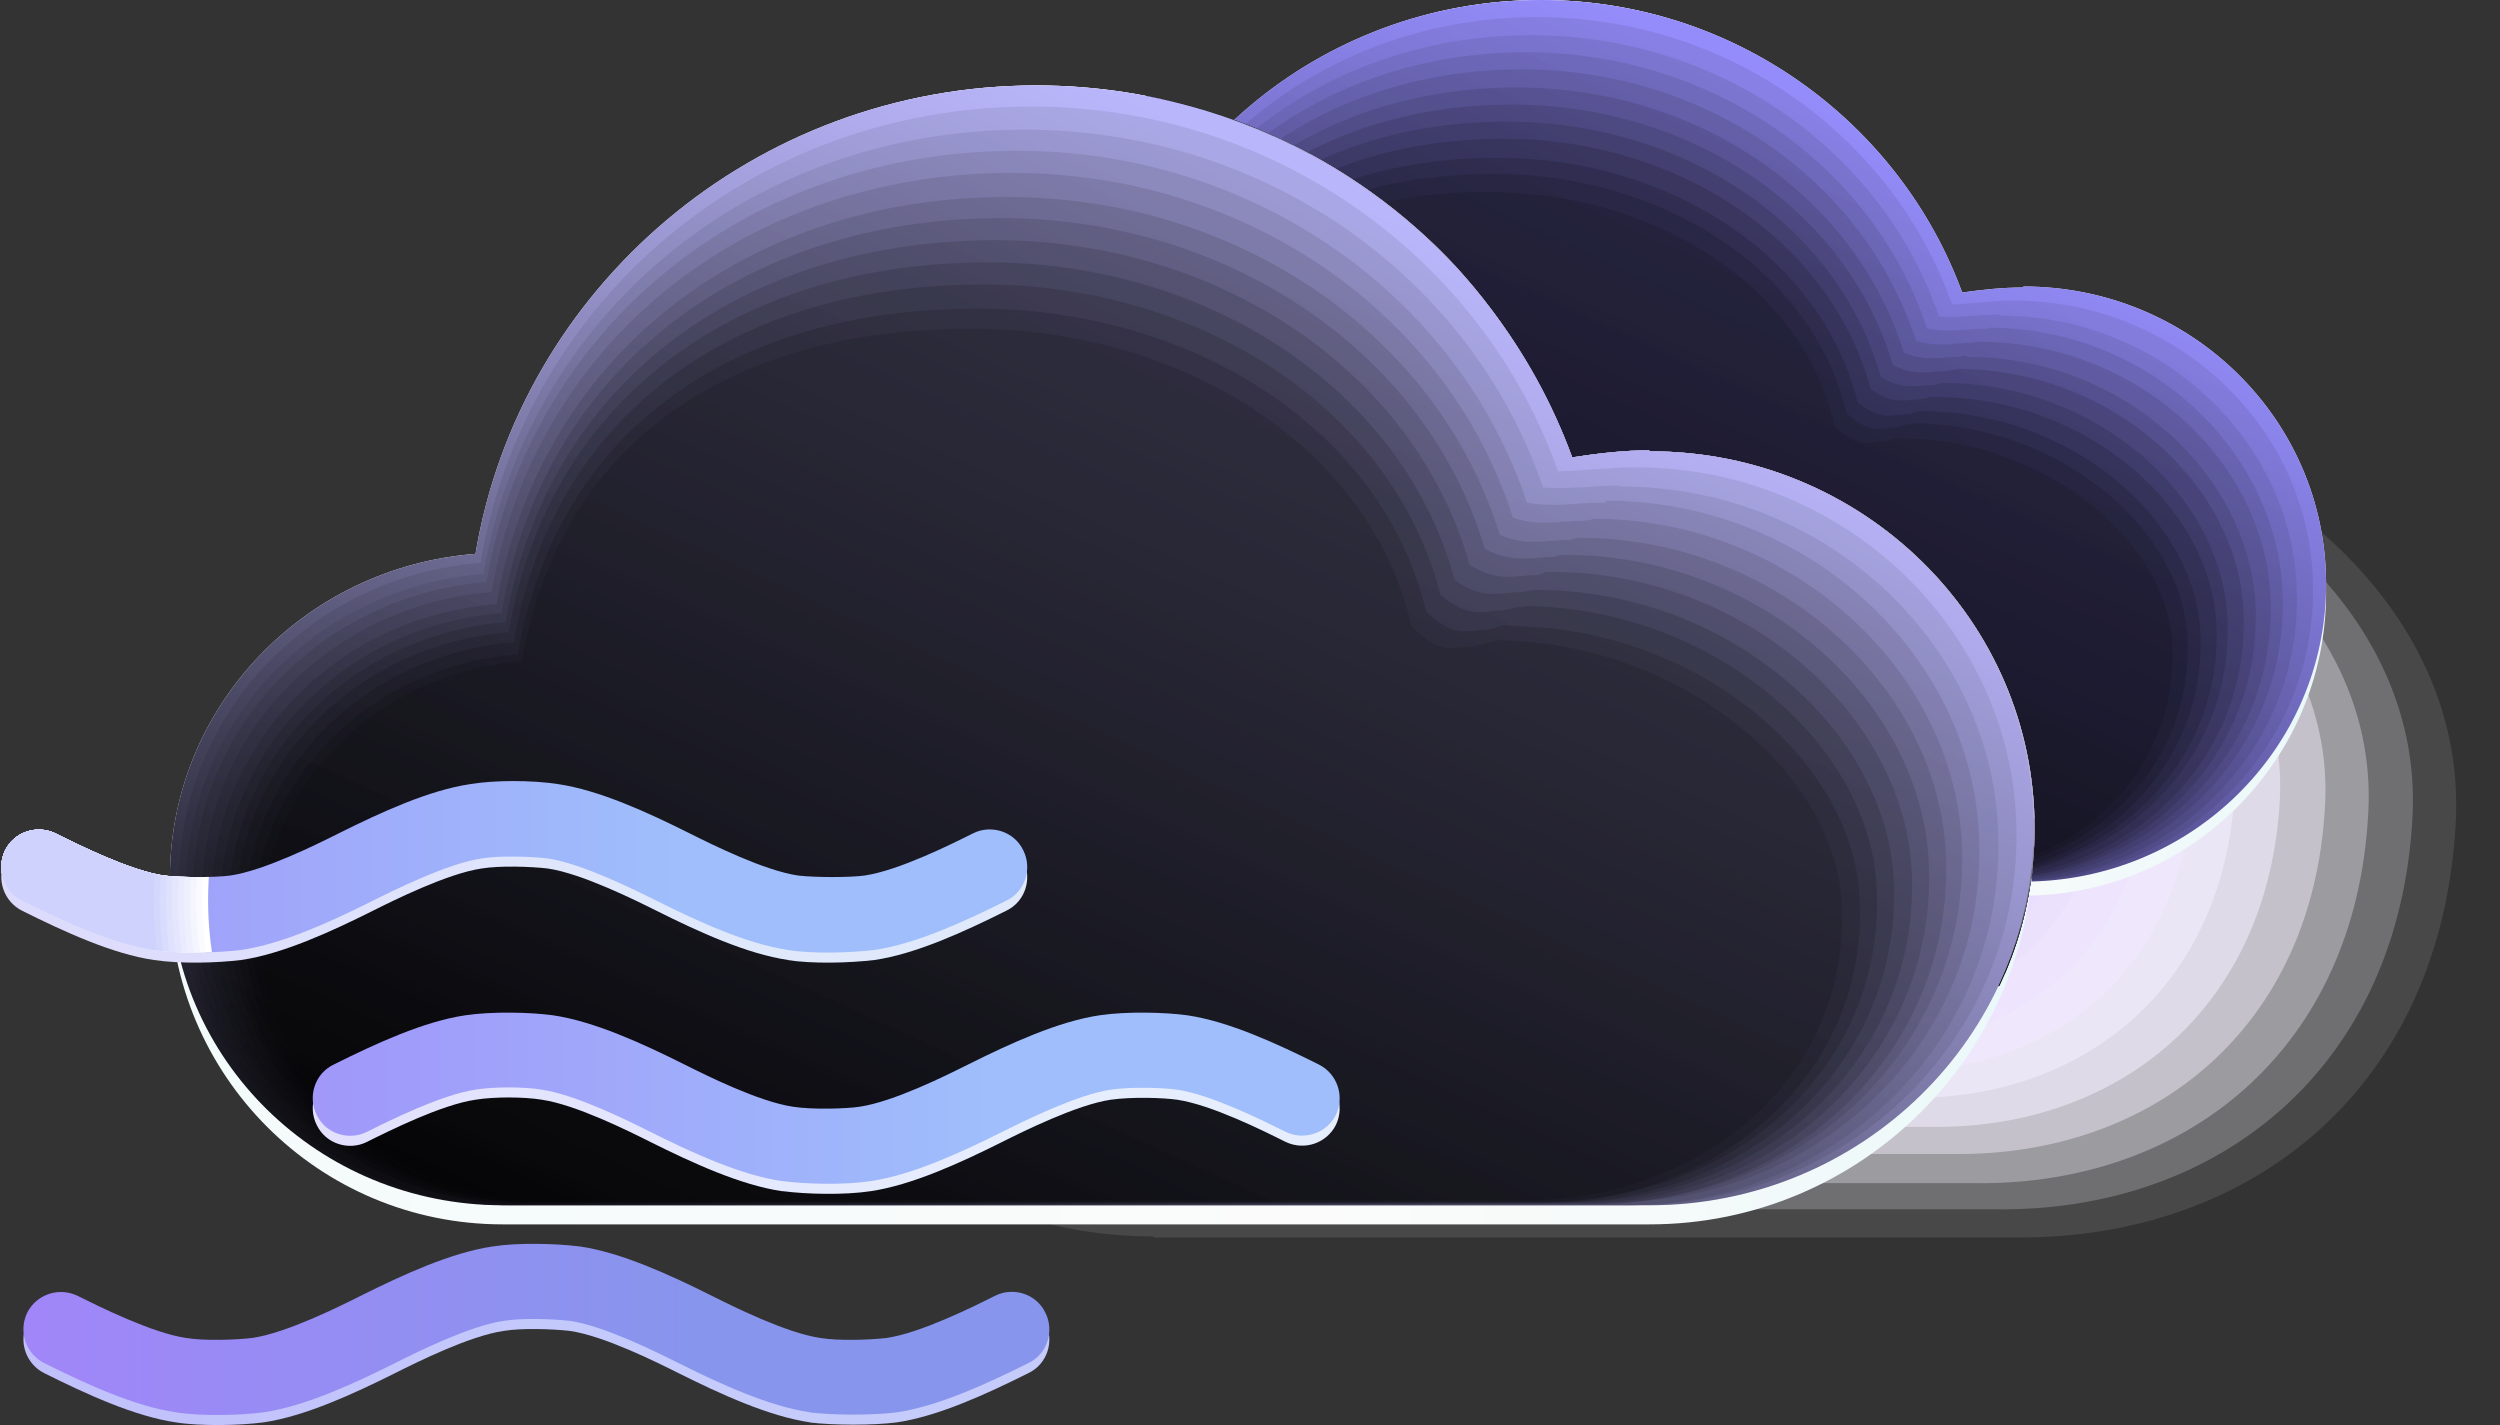 <?xml version="1.0" encoding="UTF-8"?><svg xmlns="http://www.w3.org/2000/svg" xmlns:xlink="http://www.w3.org/1999/xlink" viewBox="0 0 24.87 14.18"><rect x="0" y="0" width="24.87" height="14.18" fill="#333333" stroke="none"/><defs><style>.cls-1{fill:url(#_R_W_h_6);}.cls-1,.cls-2,.cls-3,.cls-4,.cls-5,.cls-6,.cls-7,.cls-8,.cls-9,.cls-10,.cls-11,.cls-12,.cls-13,.cls-14,.cls-15,.cls-16,.cls-17,.cls-18,.cls-19,.cls-20,.cls-21,.cls-22,.cls-23,.cls-24,.cls-25,.cls-26,.cls-27,.cls-28,.cls-29,.cls-30,.cls-31,.cls-32,.cls-33,.cls-34,.cls-35,.cls-36,.cls-37,.cls-38,.cls-39,.cls-40,.cls-41,.cls-42,.cls-43,.cls-44,.cls-45,.cls-46,.cls-47,.cls-48,.cls-49,.cls-50,.cls-51,.cls-52,.cls-53,.cls-54,.cls-55,.cls-56,.cls-57,.cls-58,.cls-59,.cls-60,.cls-61,.cls-62,.cls-63,.cls-64,.cls-65,.cls-66,.cls-67,.cls-68,.cls-69,.cls-70,.cls-71,.cls-72,.cls-73,.cls-74,.cls-75,.cls-76,.cls-77,.cls-78,.cls-79,.cls-80,.cls-81,.cls-82,.cls-83{stroke-width:0px;}.cls-1,.cls-3,.cls-4,.cls-6,.cls-8,.cls-13,.cls-21,.cls-26,.cls-32,.cls-33,.cls-37,.cls-38,.cls-41,.cls-84,.cls-57,.cls-59,.cls-63,.cls-66,.cls-67,.cls-73,.cls-79,.cls-80,.cls-81,.cls-83{mix-blend-mode:screen;}.cls-1,.cls-66{opacity:.28;}.cls-2{fill:#151519;}.cls-3{fill:url(#_R_W_h_53);}.cls-3,.cls-63{opacity:.6;}.cls-4{fill:url(#_R_W_h_3);}.cls-4,.cls-59{opacity:.2;}.cls-5{fill:#e0d5fd;}.cls-6{fill:url(#_R_W_h_44);}.cls-6,.cls-81{opacity:.68;}.cls-7{fill:url(#_R_W_h_1436-2);}.cls-8{fill:url(#_R_W_h_52);}.cls-8,.cls-32{opacity:.52;}.cls-9{fill:#f2ebfe;opacity:.67;}.cls-10{fill:#3e3c49;}.cls-11{fill:#f4eefe;opacity:.56;}.cls-12{fill:#e4e6fd;}.cls-12,.cls-14,.cls-15,.cls-16,.cls-24,.cls-29,.cls-35,.cls-39,.cls-61,.cls-62,.cls-85{mix-blend-mode:multiply;}.cls-13{fill:url(#_R_W_h_9);}.cls-13,.cls-79{opacity:.44;}.cls-14,.cls-46,.cls-82{fill:#fff;}.cls-15{fill:#dadcfd;}.cls-16{fill:#cfd2fc;}.cls-17{fill:#d1c6fc;}.cls-18{fill:url(#_R_W_h_1887);}.cls-19,.cls-33{fill:#010101;}.cls-20{fill:#fbf8ff;opacity:.22;}.cls-86{isolation:isolate;}.cls-21{fill:url(#_R_W_h_47);}.cls-21,.cls-80{opacity:.92;}.cls-22{fill:#fdfcff;opacity:.11;}.cls-23{fill:#d7ccfc;}.cls-24{fill:#eaebfe;}.cls-25{fill:#dacffc;}.cls-26{fill:url(#_R_W_h_50);}.cls-26,.cls-38{opacity:.36;}.cls-27{fill:#e6dbfd;}.cls-28{fill:#ece1fd;}.cls-29{fill:#dfe1fd;}.cls-30{fill:none;}.cls-31{fill:url(#_R_W_h_1849);}.cls-32{fill:url(#_R_W_h_12);}.cls-87{clip-path:url(#clippath-1);}.cls-33{opacity:.12;}.cls-34{fill:#e3d8fd;}.cls-35{fill:#d4d7fc;}.cls-36{fill:#ddd2fc;}.cls-37{fill:url(#_R_W_h_803);}.cls-38{fill:url(#_R_W_h_7);}.cls-39{fill:#f4f5fe;}.cls-40{fill:url(#_R_W_h_1857);}.cls-41{fill:url(#_R_W_h_55);}.cls-41,.cls-83{opacity:.76;}.cls-42{fill:url(#_R_W_h_1436);}.cls-43{fill:#a49dc2;}.cls-44{fill:#f9f9fe;}.cls-45{fill:#fcfcff;}.cls-47{fill:#f7f2fe;opacity:.44;}.cls-48{fill:#f3f3fd;}.cls-49{fill:#524f61;}.cls-50{fill:url(#_R_W_h_43-2);}.cls-51{fill:url(#_R_W_h_3425);}.cls-52{fill:#7b7692;}.cls-53{fill:#fafbfe;}.cls-88{clip-path:url(#clippath);}.cls-54{fill:#d4c9fc;}.cls-55{fill:#2a2831;}.cls-56{fill:#eee4fd;opacity:.89;}.cls-57{fill:url(#_R_W_h_771);}.cls-58{fill:#8f8aaa;}.cls-59{fill:url(#_R_W_h_48);}.cls-60{fill:url(#_R_W_h_1654);}.cls-61{fill:#eff0fe;}.cls-62{fill:#fafaff;}.cls-63{fill:url(#_R_W_h_37);}.cls-64{fill:#67637a;}.cls-65{fill:url(#_R_W_h_1785);}.cls-66{fill:url(#_R_W_h_49);}.cls-67{fill:url(#_R_W_h_56);}.cls-67,.cls-73{opacity:.84;}.cls-68{fill:#f4f5fd;}.cls-69{fill:#b8b1da;}.cls-70{fill:#f9f5fe;opacity:.33;}.cls-71{fill:#e9defd;}.cls-72{fill:#f0e8fd;opacity:.78;}.cls-73{fill:url(#_R_W_h_46);}.cls-74{fill:#f1f2fd;}.cls-75{fill:#f7f8fe;}.cls-76{fill:#f6f6fe;}.cls-77{fill:#fdfeff;}.cls-78{fill:url(#_R_W_h_43);}.cls-79{fill:url(#_R_W_h_51);}.cls-80{fill:url(#_R_W_h_57);}.cls-81{fill:url(#_R_W_h_54);}.cls-82{opacity:0;}.cls-83{fill:url(#_R_W_h_45);}</style><linearGradient id="_R_W_h_1436" x1="8.53" y1="4.46" x2="23.12" y2="4.46" gradientUnits="userSpaceOnUse"><stop offset="0" stop-color="#f4fbfb"/><stop offset=".61" stop-color="#fbfbfb"/><stop offset=".8" stop-color="#f6fafa"/><stop offset="1" stop-color="#eaf8f9"/></linearGradient><radialGradient id="_R_W_h_3425" cx="19.18" cy="-.4" fx="19.18" fy="-.4" r="17.46" gradientUnits="userSpaceOnUse"><stop offset="0" stop-color="#efecfd"/><stop offset=".04" stop-color="#edeafd"/><stop offset=".35" stop-color="#e8e4fd"/><stop offset=".74" stop-color="#e3d8fc"/><stop offset="1" stop-color="#e0cefc"/></radialGradient><linearGradient id="_R_W_h_803" x1="18.12" y1="1.03" x2="13.58" y2="10.97" gradientUnits="userSpaceOnUse"><stop offset="0" stop-color="#948cfa"/><stop offset=".09" stop-color="#8c85ed"/><stop offset=".26" stop-color="#7972cc"/><stop offset=".48" stop-color="#595496"/><stop offset=".74" stop-color="#2e2b4d"/><stop offset="1" stop-color="#010101"/></linearGradient><linearGradient id="_R_W_h_57" x1="18.04" y1="1.19" x2="13.58" y2="10.94" gradientUnits="userSpaceOnUse"><stop offset="0" stop-color="#877fe3"/><stop offset=".1" stop-color="#7f78d6"/><stop offset=".28" stop-color="#6b65b5"/><stop offset=".52" stop-color="#4c477f"/><stop offset=".8" stop-color="#201e36"/><stop offset="1" stop-color="#010101"/></linearGradient><linearGradient id="_R_W_h_56" x1="17.95" y1="1.34" x2="13.59" y2="10.91" gradientUnits="userSpaceOnUse"><stop offset="0" stop-color="#7973cd"/><stop offset=".11" stop-color="#716cc0"/><stop offset=".3" stop-color="#5e599f"/><stop offset=".56" stop-color="#3e3b69"/><stop offset=".87" stop-color="#131220"/><stop offset="1" stop-color="#010101"/></linearGradient><linearGradient id="_R_W_h_55" x1="17.87" y1="1.5" x2="13.59" y2="10.87" gradientUnits="userSpaceOnUse"><stop offset="0" stop-color="#6c66b6"/><stop offset=".12" stop-color="#645fa9"/><stop offset=".33" stop-color="#514c88"/><stop offset=".62" stop-color="#312e52"/><stop offset=".96" stop-color="#060509"/><stop offset="1" stop-color="#010101"/></linearGradient><linearGradient id="_R_W_h_54" x1="17.78" y1="1.65" x2="13.59" y2="10.84" gradientUnits="userSpaceOnUse"><stop offset="0" stop-color="#5f599f"/><stop offset=".13" stop-color="#575292"/><stop offset=".37" stop-color="#433f71"/><stop offset=".68" stop-color="#24223c"/><stop offset="1" stop-color="#010101"/></linearGradient><linearGradient id="_R_W_h_53" x1="17.7" y1="1.81" x2="13.59" y2="10.8" gradientUnits="userSpaceOnUse"><stop offset="0" stop-color="#514d89"/><stop offset=".15" stop-color="#49467c"/><stop offset=".41" stop-color="#36335b"/><stop offset=".77" stop-color="#171526"/><stop offset="1" stop-color="#010101"/></linearGradient><linearGradient id="_R_W_h_52" x1="17.62" y1="1.96" x2="13.59" y2="10.77" gradientUnits="userSpaceOnUse"><stop offset="0" stop-color="#444072"/><stop offset=".17" stop-color="#3c3965"/><stop offset=".48" stop-color="#292644"/><stop offset=".9" stop-color="#09090f"/><stop offset="1" stop-color="#010101"/></linearGradient><linearGradient id="_R_W_h_51" x1="17.53" y1="2.12" x2="13.6" y2="10.74" gradientUnits="userSpaceOnUse"><stop offset="0" stop-color="#36345c"/><stop offset=".2" stop-color="#2e2d4f"/><stop offset=".57" stop-color="#1b1a2e"/><stop offset="1" stop-color="#010101"/></linearGradient><linearGradient id="_R_W_h_50" x1="17.45" y1="2.27" x2="13.6" y2="10.7" gradientUnits="userSpaceOnUse"><stop offset="0" stop-color="#292745"/><stop offset=".26" stop-color="#212038"/><stop offset=".72" stop-color="#0e0d17"/><stop offset="1" stop-color="#010101"/></linearGradient><linearGradient id="_R_W_h_49" x1="17.36" y1="2.42" x2="13.6" y2="10.67" gradientUnits="userSpaceOnUse"><stop offset="0" stop-color="#1c1a2e"/><stop offset=".36" stop-color="#141321"/><stop offset="1" stop-color="#010101"/></linearGradient><linearGradient id="_R_W_h_48" x1="17.28" y1="2.58" x2="13.6" y2="10.63" gradientUnits="userSpaceOnUse"><stop offset="0" stop-color="#0e0e18"/><stop offset=".61" stop-color="#06060b"/><stop offset="1" stop-color="#010101"/></linearGradient><linearGradient id="_R_W_h_1436-2" x1="1.68" y1="6.51" x2="20.22" y2="6.51" xlink:href="#_R_W_h_1436"/><radialGradient id="_R_W_h_1654" cx="15.21" cy=".34" fx="15.21" fy=".34" r="22.18" gradientUnits="userSpaceOnUse"><stop offset="0" stop-color="#f7f6ff"/><stop offset="0" stop-color="#f6f5fe"/><stop offset=".35" stop-color="#f1effd"/><stop offset=".7" stop-color="#e5e3f1"/><stop offset="1" stop-color="#d8d7e4"/></radialGradient><clipPath id="clippath"><path class="cls-30" d="M16.4,4.48h0c-.24,0-.5.03-.76.07-.26-.7-.65-1.34-1.15-1.89-1.03-1.11-2.52-1.81-4.17-1.81-2.81,0-5.14,2.02-5.58,4.66-1.7.13-3.04,1.52-3.04,3.23,0,1.8,1.48,3.25,3.31,3.25h11.41c2.11,0,3.82-1.68,3.82-3.75s-1.71-3.75-3.82-3.75Z"/></clipPath><linearGradient id="_R_W_h_771" x1="13.87" y1="2.16" x2="8.1" y2="14.79" gradientUnits="userSpaceOnUse"><stop offset="0" stop-color="#bab6fb"/><stop offset=".09" stop-color="#b0acee"/><stop offset=".26" stop-color="#9894cd"/><stop offset=".48" stop-color="#706e97"/><stop offset=".74" stop-color="#3a394e"/><stop offset="1" stop-color="#010101"/></linearGradient><linearGradient id="_R_W_h_47" x1="13.76" y1="2.35" x2="8.1" y2="14.75" gradientUnits="userSpaceOnUse"><stop offset="0" stop-color="#a9a6e4"/><stop offset=".1" stop-color="#9f9cd7"/><stop offset=".28" stop-color="#8784b6"/><stop offset=".51" stop-color="#5f5d80"/><stop offset=".8" stop-color="#292837"/><stop offset="1" stop-color="#010101"/></linearGradient><linearGradient id="_R_W_h_46" x1="13.65" y1="2.55" x2="8.1" y2="14.7" gradientUnits="userSpaceOnUse"><stop offset="0" stop-color="#9895ce"/><stop offset=".11" stop-color="#8e8cc1"/><stop offset=".3" stop-color="#7674a0"/><stop offset=".56" stop-color="#4e4d6a"/><stop offset=".87" stop-color="#191821"/><stop offset="1" stop-color="#010101"/></linearGradient><linearGradient id="_R_W_h_45" x1="13.55" y1="2.75" x2="8.11" y2="14.66" gradientUnits="userSpaceOnUse"><stop offset="0" stop-color="#8885b7"/><stop offset=".12" stop-color="#7e7baa"/><stop offset=".33" stop-color="#666389"/><stop offset=".61" stop-color="#3e3d53"/><stop offset=".96" stop-color="#08080a"/><stop offset="1" stop-color="#010101"/></linearGradient><linearGradient id="_R_W_h_44" x1="13.44" y1="2.95" x2="8.11" y2="14.62" gradientUnits="userSpaceOnUse"><stop offset="0" stop-color="#7774a0"/><stop offset=".13" stop-color="#6d6a93"/><stop offset=".37" stop-color="#555372"/><stop offset=".68" stop-color="#2d2c3d"/><stop offset="1" stop-color="#010101"/></linearGradient><linearGradient id="_R_W_h_37" x1="13.33" y1="3.14" x2="8.11" y2="14.57" gradientUnits="userSpaceOnUse"><stop offset="0" stop-color="#666489"/><stop offset=".15" stop-color="#5c5a7c"/><stop offset=".41" stop-color="#44425b"/><stop offset=".77" stop-color="#1c1c26"/><stop offset="1" stop-color="#010101"/></linearGradient><linearGradient id="_R_W_h_12" x1="13.23" y1="3.34" x2="8.12" y2="14.53" gradientUnits="userSpaceOnUse"><stop offset="0" stop-color="#555373"/><stop offset=".17" stop-color="#4b4a66"/><stop offset=".48" stop-color="#333245"/><stop offset=".89" stop-color="#0c0c10"/><stop offset="1" stop-color="#010101"/></linearGradient><linearGradient id="_R_W_h_9" x1="13.12" y1="3.54" x2="8.12" y2="14.49" gradientUnits="userSpaceOnUse"><stop offset="0" stop-color="#44435c"/><stop offset=".2" stop-color="#3a394f"/><stop offset=".57" stop-color="#22222e"/><stop offset="1" stop-color="#010101"/></linearGradient><linearGradient id="_R_W_h_7" x1="13.01" y1="3.73" x2="8.12" y2="14.45" gradientUnits="userSpaceOnUse"><stop offset="0" stop-color="#333245"/><stop offset=".26" stop-color="#292938"/><stop offset=".72" stop-color="#111117"/><stop offset="1" stop-color="#010101"/></linearGradient><linearGradient id="_R_W_h_6" x1="12.91" y1="3.93" x2="8.12" y2="14.4" gradientUnits="userSpaceOnUse"><stop offset="0" stop-color="#23222e"/><stop offset=".36" stop-color="#191821"/><stop offset="1" stop-color="#010101"/></linearGradient><linearGradient id="_R_W_h_3" x1="12.8" y1="4.13" x2="8.13" y2="14.36" gradientUnits="userSpaceOnUse"><stop offset="0" stop-color="#121118"/><stop offset=".61" stop-color="#08080b"/><stop offset="1" stop-color="#010101"/></linearGradient><linearGradient id="_R_W_h_1785" x1="0" y1="8.73" x2="10.23" y2="8.73" gradientUnits="userSpaceOnUse"><stop offset="0" stop-color="#dddafc"/><stop offset=".66" stop-color="#e0e9fc"/></linearGradient><linearGradient id="_R_W_h_1849" x1=".22" y1="13.34" x2="10.45" y2="13.34" gradientUnits="userSpaceOnUse"><stop offset="0" stop-color="#c0bffb"/><stop offset=".66" stop-color="#c5ccfc"/></linearGradient><linearGradient id="_R_W_h_1857" x1="3.11" y1="11.03" x2="13.33" y2="11.03" gradientUnits="userSpaceOnUse"><stop offset="0" stop-color="#e2e0fd"/><stop offset=".66" stop-color="#e6edfd"/></linearGradient><linearGradient id="_R_W_h_43" x1="0" y1="8.63" x2="10.23" y2="8.63" gradientUnits="userSpaceOnUse"><stop offset="0" stop-color="#a198fa"/><stop offset=".03" stop-color="#a099fa"/><stop offset=".66" stop-color="#9fbefb"/></linearGradient><linearGradient id="_R_W_h_1887" x1=".22" y1="13.23" x2="10.45" y2="13.23" gradientUnits="userSpaceOnUse"><stop offset="0" stop-color="#a186f9"/><stop offset=".66" stop-color="#8795ec"/></linearGradient><linearGradient id="_R_W_h_43-2" x1="3.11" y1="10.93" x2="13.33" y2="10.93" xlink:href="#_R_W_h_43"/><clipPath id="clippath-1"><path class="cls-30" d="M7.84,9.45c-.41-.06-.89-.28-1.31-.49-.2-.1-.74-.37-1.08-.42-.17-.02-.48-.03-.66,0-.34.05-.88.32-1.08.42-.42.21-.9.43-1.31.49-.25.03-.6.04-.87,0-.41-.06-.89-.28-1.31-.49-.18-.09-.26-.31-.17-.5.09-.18.31-.26.5-.17.22.11.74.37,1.08.42.17.02.51.02.66,0,.21-.03.48-.14.72-.24.15-.07.28-.13.37-.17.42-.21.9-.43,1.31-.49.24-.04.61-.04.87,0,.41.06.89.28,1.31.49.22.11.74.37,1.08.42.18.02.51.02.66,0,.34-.05.86-.31,1.08-.42.18-.09.41-.02.5.17.09.18.02.41-.17.5-.42.21-.9.43-1.31.49-.25.03-.62.04-.87,0Z"/></clipPath></defs><g class="cls-86"><g id="Layer_2"><g id="Main_1"><g class="cls-85"><path class="cls-82" d="M11.24,12.58c-2.37,0-4.12-1.7-4.12-3.93,0-1.64,1.04-3.14,2.73-3.72.71-2.16,2.81-4,5.35-4,2.07,0,4.04,1.19,5.06,2.89,2.32.25,4.73,2.01,4.61,4.42-.14,2.79-2.15,4.37-4.61,4.34h-9.02Z"/><path class="cls-22" d="M11.48,12.3c-2.25,0-3.91-1.62-3.91-3.73,0-1.56.99-2.98,2.59-3.53.68-2.06,2.67-3.8,5.08-3.8,1.97,0,3.84,1.13,4.81,2.74,2.21.24,4.5,1.91,4.38,4.2-.14,2.65-2.04,4.15-4.38,4.13h-8.57Z"/><path class="cls-20" d="M11.72,12.03c-2.13,0-3.71-1.53-3.71-3.54,0-1.48.94-2.83,2.46-3.35.64-1.95,2.53-3.6,4.82-3.6,1.87,0,3.64,1.07,4.56,2.6,2.09.23,4.26,1.81,4.15,3.98-.13,2.51-1.94,3.94-4.15,3.91h-8.12Z"/><path class="cls-70" d="M11.96,11.76c-2.01,0-3.5-1.45-3.5-3.34,0-1.4.89-2.67,2.32-3.16.61-1.84,2.39-3.4,4.55-3.4,1.76,0,3.44,1.01,4.31,2.46,1.98.22,4.03,1.71,3.92,3.76-.12,2.37-1.83,3.72-3.92,3.69h-7.68Z"/><path class="cls-47" d="M12.2,11.48c-1.9,0-3.3-1.36-3.3-3.15,0-1.32.83-2.51,2.19-2.98.57-1.73,2.25-3.2,4.29-3.2,1.66,0,3.24.95,4.06,2.31,1.86.2,3.79,1.61,3.69,3.54-.11,2.23-1.72,3.5-3.69,3.48h-7.23Z"/><path class="cls-11" d="M12.44,11.21c-1.78,0-3.09-1.28-3.09-2.95,0-1.23.78-2.36,2.05-2.79.54-1.63,2.11-3.01,4.02-3.01,1.56,0,3.04.89,3.8,2.17,1.74.19,3.55,1.51,3.46,3.32-.11,2.09-1.62,3.28-3.46,3.26h-6.78Z"/><path class="cls-9" d="M12.68,10.93c-1.66,0-2.89-1.19-2.89-2.76,0-1.15.73-2.2,1.91-2.61.5-1.52,1.97-2.81,3.75-2.81,1.45,0,2.84.83,3.55,2.02,1.63.18,3.32,1.41,3.23,3.1-.1,1.95-1.51,3.07-3.23,3.05h-6.33Z"/><path class="cls-72" d="M12.92,10.66c-1.54,0-2.68-1.11-2.68-2.56,0-1.07.68-2.05,1.78-2.42.47-1.41,1.83-2.61,3.49-2.61,1.35,0,2.63.77,3.3,1.88,1.51.17,3.08,1.31,3,2.88-.09,1.82-1.4,2.85-3,2.83h-5.88Z"/><path class="cls-56" d="M13.17,10.39c-1.42,0-2.48-1.02-2.48-2.36,0-.99.63-1.89,1.64-2.24.43-1.3,1.69-2.41,3.22-2.41,1.25,0,2.43.71,3.05,1.74,1.4.15,2.85,1.21,2.77,2.66-.09,1.68-1.29,2.63-2.77,2.61h-5.43Z"/><path class="cls-28" d="M13.41,10.11c-1.31,0-2.27-.94-2.27-2.17,0-.91.57-1.73,1.51-2.05.39-1.19,1.55-2.21,2.95-2.21,1.14,0,2.23.66,2.8,1.59,1.28.14,2.61,1.11,2.54,2.44-.08,1.54-1.19,2.41-2.55,2.4h-4.98Z"/><path class="cls-71" d="M13.56,9.95c-1.23,0-2.14-.89-2.14-2.04,0-.86.54-1.63,1.42-1.93.37-1.13,1.46-2.08,2.78-2.08,1.08,0,2.1.62,2.63,1.5,1.21.13,2.46,1.04,2.4,2.3-.07,1.45-1.12,2.27-2.4,2.26h-4.7Z"/><path class="cls-27" d="M13.71,9.79c-1.16,0-2.01-.83-2.01-1.92,0-.8.51-1.53,1.33-1.82.35-1.06,1.37-1.96,2.62-1.96,1.01,0,1.98.58,2.47,1.41,1.14.12,2.31.98,2.25,2.16-.07,1.36-1.05,2.14-2.25,2.12h-4.41Z"/><path class="cls-34" d="M13.87,9.63c-1.08,0-1.88-.78-1.88-1.8,0-.75.48-1.43,1.25-1.7.33-.99,1.28-1.83,2.45-1.83.95,0,1.85.54,2.31,1.32,1.06.12,2.16.92,2.11,2.02-.07,1.27-.98,2-2.11,1.98h-4.12Z"/><path class="cls-5" d="M14.02,9.47c-1.01,0-1.75-.72-1.75-1.67,0-.7.44-1.34,1.16-1.58.3-.92,1.2-1.7,2.28-1.7.88,0,1.72.51,2.15,1.23.99.11,2.01.85,1.96,1.88-.06,1.19-.91,1.86-1.96,1.85h-3.84Z"/><path class="cls-36" d="M14.17,9.31c-.93,0-1.62-.67-1.62-1.55,0-.65.41-1.24,1.07-1.46.28-.85,1.11-1.58,2.11-1.58.82,0,1.59.47,1.99,1.14.91.1,1.86.79,1.81,1.74-.06,1.1-.85,1.72-1.82,1.71h-3.55Z"/><path class="cls-25" d="M14.32,9.15c-.86,0-1.49-.62-1.49-1.42,0-.59.38-1.14.99-1.35.26-.78,1.02-1.45,1.94-1.45.75,0,1.46.43,1.83,1.05.84.09,1.71.73,1.67,1.6-.05,1.01-.78,1.58-1.67,1.57h-3.27Z"/><path class="cls-23" d="M14.48,8.99c-.78,0-1.36-.56-1.36-1.3,0-.54.34-1.04.9-1.23.24-.71.93-1.32,1.77-1.32.68,0,1.34.39,1.67.95.77.08,1.56.66,1.52,1.46-.05.92-.71,1.44-1.52,1.43h-2.98Z"/><path class="cls-54" d="M14.63,8.83c-.71,0-1.23-.51-1.23-1.17,0-.49.31-.94.82-1.11.21-.65.84-1.2,1.6-1.2.62,0,1.21.35,1.51.86.69.08,1.41.6,1.38,1.32-.04.83-.64,1.31-1.38,1.3h-2.69Z"/><path class="cls-17" d="M14.78,8.67c-.63,0-1.1-.45-1.1-1.05,0-.44.28-.84.73-.99.19-.58.75-1.07,1.43-1.07.55,0,1.08.32,1.35.77.62.07,1.26.54,1.23,1.18-.04.74-.57,1.17-1.23,1.16h-2.41Z"/></g><path class="cls-42" d="M20.12,2.91h0c-.19,0-.39.02-.6.05-.62-1.72-2.26-2.96-4.19-2.96-2.21,0-4.05,1.62-4.39,3.73-1.34.11-2.39,1.22-2.39,2.58,0,1.44,1.17,2.6,2.6,2.6h8.98c1.66,0,3.01-1.35,3.01-3.01s-1.35-3.01-3.01-3.01Z"/><path class="cls-51" d="M20.12,2.86h0c-.19,0-.39.02-.6.05-.62-1.69-2.26-2.91-4.19-2.91-2.21,0-4.05,1.59-4.39,3.67-1.34.11-2.39,1.2-2.39,2.54,0,1.41,1.17,2.56,2.6,2.56h8.98c1.66,0,3.01-1.32,3.01-2.96s-1.35-2.96-3.01-2.96Z"/><path class="cls-37" d="M20.12,2.86h0c-.19,0-.39.02-.6.05-.62-1.69-2.26-2.91-4.19-2.91-2.21,0-4.05,1.59-4.39,3.67-1.34.11-2.39,1.2-2.39,2.54,0,1.41,1.17,2.56,2.6,2.56h8.98c1.66,0,3.01-1.32,3.01-2.96s-1.35-2.96-3.01-2.96Z"/><path class="cls-80" d="M20.01,2.99h0s0,0,0,0h0c-.19,0-.38.03-.59.04-.59-1.67-2.22-2.86-4.13-2.86-2.18,0-3.97,1.52-4.31,3.57-1.32.1-2.36,1.18-2.36,2.5,0,1.39,1.15,2.52,2.57,2.52h8.86c1.64,0,2.97-1.29,2.96-2.9,0-1.58-1.34-2.87-2.98-2.87Z"/><path class="cls-67" d="M19.9,3.13h-.01s-.02,0-.02,0c-.19,0-.37.03-.58.02-.56-1.64-2.17-2.8-4.06-2.8-2.15,0-3.9,1.46-4.23,3.48-1.3.1-2.33,1.16-2.33,2.46,0,1.37,1.13,2.48,2.53,2.48h8.74c1.62,0,2.93-1.26,2.91-2.84-.01-1.52-1.34-2.79-2.95-2.79Z"/><path class="cls-41" d="M19.79,3.27h-.02s-.03,0-.03,0c-.18,0-.35.04-.57,0-.53-1.62-2.13-2.75-3.99-2.75-2.13,0-3.82,1.4-4.15,3.38-1.29.1-2.3,1.14-2.3,2.42,0,1.35,1.12,2.44,2.5,2.44h8.62c1.59,0,2.88-1.23,2.86-2.79-.02-1.47-1.33-2.71-2.93-2.71Z"/><path class="cls-81" d="M19.68,3.4h-.02s-.04.01-.04.01c-.18,0-.34.05-.56-.02-.51-1.59-2.09-2.7-3.92-2.7-2.1,0-3.74,1.33-4.07,3.28-1.27.1-2.27,1.12-2.27,2.38,0,1.33,1.1,2.4,2.47,2.4h8.5c1.57,0,2.84-1.2,2.82-2.73-.02-1.42-1.33-2.62-2.9-2.62Z"/><path class="cls-3" d="M19.57,3.54h-.03s-.05.01-.05.01c-.18,0-.33.05-.55-.04-.48-1.56-2.05-2.64-3.85-2.64-2.07,0-3.67,1.27-3.99,3.19-1.25.1-2.24,1.1-2.24,2.34,0,1.3,1.09,2.36,2.43,2.36h8.38c1.55,0,2.8-1.17,2.77-2.67-.03-1.36-1.32-2.54-2.87-2.54Z"/><path class="cls-8" d="M19.46,3.68h-.03s0,0,0,0c0,0-.06.01-.06.01-.18,0-.32.06-.54-.06-.45-1.54-2.01-2.59-3.79-2.59-2.04,0-3.59,1.21-3.91,3.09-1.23.1-2.2,1.08-2.2,2.3,0,1.28,1.07,2.32,2.4,2.32h8.27c1.53,0,2.76-1.14,2.72-2.62-.03-1.31-1.32-2.46-2.85-2.46Z"/><path class="cls-79" d="M19.35,3.81h-.04s0,0,0,0l-.07.02c-.17,0-.3.06-.53-.08-.42-1.51-1.96-2.54-3.72-2.54-2.01,0-3.52,1.14-3.84,2.99-1.21.09-2.17,1.06-2.17,2.26,0,1.26,1.06,2.28,2.36,2.28h8.15c1.51,0,2.72-1.11,2.67-2.56-.04-1.25-1.31-2.37-2.82-2.37Z"/><path class="cls-26" d="M19.24,3.95h-.04s-.07.02-.07.02c-.17,0-.29.07-.52-.1-.4-1.48-1.92-2.49-3.65-2.49-1.98,0-3.44,1.08-3.76,2.9-1.2.09-2.14,1.05-2.14,2.22,0,1.24,1.04,2.24,2.33,2.24h8.03c1.48,0,2.68-1.08,2.63-2.5-.04-1.2-1.31-2.29-2.79-2.29Z"/><path class="cls-66" d="M19.13,4.09h-.05s-.08.03-.08.03c-.17,0-.28.08-.52-.12-.37-1.46-1.88-2.43-3.58-2.43-1.95,0-3.37,1.01-3.68,2.8-1.18.09-2.11,1.03-2.11,2.18,0,1.21,1.03,2.2,2.29,2.2h7.91c1.46,0,2.64-1.05,2.58-2.45-.05-1.15-1.31-2.21-2.77-2.21Z"/><path class="cls-59" d="M19.02,4.22h-.05s-.09.03-.09.03c-.17,0-.27.08-.51-.14-.34-1.43-1.84-2.38-3.51-2.38-1.92,0-3.29.95-3.6,2.7-1.16.09-2.08,1.01-2.08,2.14,0,1.19,1.01,2.16,2.26,2.16h7.79c1.44,0,2.6-1.02,2.53-2.39-.05-1.09-1.3-2.13-2.74-2.13Z"/><path class="cls-33" d="M18.91,4.36h-.06s-.1.03-.1.03c-.16,0-.25.09-.5-.15-.31-1.4-1.79-2.33-3.45-2.33-1.89,0-3.22.89-3.52,2.61-1.14.09-2.05.99-2.05,2.1,0,1.17,1,2.12,2.22,2.12h7.67c1.42,0,2.56-.99,2.49-2.34-.06-1.04-1.3-2.04-2.71-2.04Z"/><path class="cls-7" d="M16.4,4.54h0c-.24,0-.5.03-.76.07-.78-2.19-2.87-3.76-5.33-3.76-2.81,0-5.14,2.05-5.58,4.74-1.7.14-3.04,1.55-3.04,3.28,0,1.83,1.48,3.31,3.31,3.31h11.41c2.11,0,3.82-1.71,3.82-3.82s-1.71-3.82-3.82-3.82Z"/><path class="cls-60" d="M16.4,4.48h0c-.24,0-.5.03-.76.07-.78-2.15-2.87-3.7-5.33-3.7-2.81,0-5.14,2.02-5.58,4.66-1.7.13-3.04,1.52-3.04,3.23,0,1.8,1.48,3.25,3.31,3.25h11.41c2.11,0,3.82-1.68,3.82-3.75s-1.71-3.75-3.82-3.75Z"/><g class="cls-88"><g class="cls-84"><path class="cls-19" d="M11.04,9.8c-1.9,0-3.44-1.52-3.44-3.4,0-1.54,1.08-2.87,2.54-3.27.64-2.23,2.69-3.79,5.09-3.79,2.01,0,3.83,1.13,4.73,2.87.03,0,.05,0,.08,0,2.12,0,3.85,1.7,3.85,3.8s-1.73,3.8-3.85,3.8h-9Z"/><path class="cls-2" d="M11.12,9.68c-1.85,0-3.35-1.48-3.35-3.3,0-1.5,1.05-2.79,2.47-3.17.62-2.16,2.62-3.67,4.95-3.67,1.95,0,3.72,1.09,4.59,2.78.03,0,.05,0,.08,0,2.06,0,3.74,1.65,3.74,3.68s-1.68,3.68-3.74,3.68h-8.75Z"/><path class="cls-55" d="M11.21,9.56c-1.79,0-3.25-1.43-3.25-3.2,0-1.45,1.02-2.7,2.4-3.07.6-2.09,2.54-3.56,4.81-3.56,1.89,0,3.62,1.06,4.46,2.69.03,0,.05,0,.08,0,2,0,3.63,1.6,3.63,3.57s-1.63,3.57-3.63,3.57h-8.49Z"/><path class="cls-10" d="M11.29,9.44c-1.74,0-3.15-1.39-3.15-3.09,0-1.4.99-2.62,2.33-2.97C11.06,1.34,12.94-.08,15.13-.08c1.84,0,3.51,1.03,4.33,2.61.03,0,.05,0,.07,0,1.94,0,3.52,1.55,3.52,3.45s-1.58,3.45-3.52,3.45h-8.24Z"/><path class="cls-49" d="M11.38,9.31c-1.68,0-3.05-1.34-3.05-2.99,0-1.36.95-2.53,2.26-2.88C11.15,1.48,12.97.11,15.1.11c1.78,0,3.4.99,4.19,2.52.02,0,.05,0,.07,0,1.88,0,3.41,1.5,3.41,3.34s-1.53,3.34-3.41,3.34h-7.98Z"/><path class="cls-64" d="M11.46,9.19c-1.63,0-2.96-1.3-2.96-2.89,0-1.31.92-2.44,2.19-2.78.55-1.89,2.31-3.22,4.37-3.22,1.72,0,3.29.96,4.06,2.44.02,0,.05,0,.07,0,1.82,0,3.3,1.45,3.3,3.23s-1.48,3.23-3.3,3.23h-7.73Z"/><path class="cls-52" d="M11.55,9.07c-1.58,0-2.86-1.25-2.86-2.79,0-1.26.89-2.36,2.11-2.68.53-1.83,2.24-3.11,4.23-3.11,1.67,0,3.18.93,3.92,2.35.02,0,.05,0,.07,0,1.76,0,3.19,1.4,3.19,3.11s-1.43,3.11-3.19,3.11h-7.48Z"/><path class="cls-58" d="M11.63,8.95c-1.52,0-2.76-1.2-2.76-2.69,0-1.22.86-2.27,2.04-2.58.51-1.76,2.16-2.99,4.09-2.99,1.61,0,3.07.89,3.79,2.26.02,0,.04,0,.07,0,1.7,0,3.09,1.35,3.09,3s-1.38,3-3.09,3h-7.22Z"/><path class="cls-43" d="M11.72,8.82c-1.47,0-2.66-1.16-2.66-2.58,0-1.17.83-2.18,1.97-2.48.5-1.69,2.09-2.88,3.94-2.88,1.55,0,2.97.86,3.66,2.18.02,0,.04,0,.06,0,1.64,0,2.98,1.29,2.98,2.89s-1.34,2.89-2.98,2.89h-6.97Z"/><path class="cls-69" d="M11.81,8.7c-1.42,0-2.57-1.11-2.57-2.48,0-1.13.8-2.1,1.9-2.39.48-1.63,2.01-2.77,3.8-2.77,1.5,0,2.86.82,3.52,2.09.02,0,.04,0,.06,0,1.58,0,2.87,1.24,2.87,2.77s-1.29,2.77-2.87,2.77h-6.71Z"/></g><g class="cls-85"><path class="cls-46" d="M-.93,8.76c.72-1.42,1.91-.03,2.89-.17.78-.11,1.56-1,3.04-.94.58.02,1.26.19,2.09.6,1.02.5,1.22.48,2.2,0,1.37-.68,2.4,1.38,1.03,2.05-1.71.84-2.79.65-3.61.31-.61-.25-1.07-.59-1.53-.66-.84-.12-1.73.75-2.91.92-1.63.22-3.93-.69-3.22-2.1Z"/><path class="cls-77" d="M-.85,8.78c.67-1.3,1.74-.02,2.79-.1.83-.07,1.61-.96,3.07-.92.58.02,1.23.17,2.05.57,1,.49,1.27.47,2.23,0,1.29-.63,2.22,1.25.94,1.88-1.64.8-2.69.61-3.49.27-.6-.25-1.08-.57-1.56-.63-.86-.11-1.78.78-2.93.9-1.61.17-3.76-.69-3.09-1.98Z"/><path class="cls-45" d="M-.77,8.8c.62-1.18,1.57,0,2.68-.04.88-.03,1.66-.92,3.1-.89.58.01,1.21.16,2,.55.98.48,1.31.45,2.25,0,1.2-.58,2.03,1.13.84,1.72-1.56.77-2.59.57-3.37.24-.59-.25-1.09-.55-1.59-.6-.87-.09-1.83.81-2.95.88-1.61.11-3.58-.69-2.97-1.86Z"/><path class="cls-53" d="M-.69,8.83c.57-1.06,1.4.01,2.57.03.93.01,1.72-.88,3.13-.86.58,0,1.18.15,1.96.53.96.47,1.35.44,2.28,0,1.12-.53,1.85,1.01.75,1.55-1.49.73-2.48.53-3.24.2-.59-.25-1.1-.53-1.61-.58-.88-.08-1.87.83-2.98.87-1.6.05-3.41-.7-2.85-1.74Z"/><path class="cls-44" d="M-.6,8.85c.52-.94,1.23.02,2.46.09.98.05,1.77-.84,3.16-.83.58,0,1.16.14,1.91.51.93.46,1.39.42,2.3,0,1.03-.48,1.67.89.65,1.39-1.42.7-2.38.49-3.12.16-.58-.25-1.11-.51-1.64-.55-.89-.06-1.92.86-3,.85-1.59,0-3.23-.7-2.72-1.62Z"/><path class="cls-75" d="M-.52,8.87c.47-.83,1.06.04,2.35.16,1.03.09,1.82-.8,3.19-.81.58,0,1.13.12,1.87.48.91.45,1.44.4,2.33,0,.95-.43,1.48.77.56,1.22-1.35.66-2.28.45-3,.13-.58-.25-1.12-.49-1.67-.52-.9-.05-1.97.88-3.02.84-1.58-.07-3.06-.7-2.6-1.5Z"/><path class="cls-76" d="M-.44,8.89c.42-.71.9.05,2.24.22,1.08.13,1.88-.75,3.21-.78.58-.01,1.11.11,1.83.46.89.44,1.48.39,2.35,0,.86-.39,1.3.65.46,1.06-1.28.63-2.17.4-2.88.09-.57-.25-1.12-.47-1.7-.49-.91-.03-2.02.91-3.04.82-1.57-.13-2.88-.7-2.48-1.38Z"/><path class="cls-68" d="M-.36,8.92c.37-.59.73.07,2.13.29,1.13.17,1.93-.71,3.24-.75.58-.02,1.08.1,1.78.44.87.43,1.52.37,2.38,0,.78-.34,1.12.53.37.89-1.2.59-2.07.36-2.76.06-.56-.25-1.13-.45-1.72-.46-.92-.02-2.07.93-3.07.81-1.56-.19-2.71-.7-2.36-1.26Z"/><path class="cls-48" d="M-.28,8.94c.32-.47.56.08,2.03.35,1.18.21,1.98-.67,3.27-.73.58-.02,1.06.08,1.74.42.85.41,1.56.35,2.4,0,.69-.29.93.4.27.73-1.13.56-1.97.32-2.63.02-.56-.25-1.14-.43-1.75-.43-.93,0-2.11.95-3.09.79-1.55-.25-2.54-.71-2.23-1.14Z"/><path class="cls-74" d="M-.2,8.96c.28-.35.39.1,1.92.42,1.23.25,2.04-.63,3.3-.7.58-.03,1.03.07,1.69.39.83.4,1.6.33,2.42,0,.61-.25.75.28.18.57-1.06.52-1.86.28-2.51-.02-.55-.25-1.15-.41-1.78-.41-.94,0-2.16.97-3.11.78-1.54-.32-2.36-.71-2.11-1.02Z"/></g><g class="cls-85"><path class="cls-46" d="M14.15,12.08c-.72,1.42-1.91.03-2.89.17-.78.11-1.56,1-3.04.94-.58-.02-1.26-.19-2.09-.6-1.02-.5-1.22-.48-2.2,0-1.37.68-2.4-1.38-1.03-2.05,1.71-.84,2.79-.65,3.61-.31.61.25,1.07.59,1.53.66.84.12,1.73-.75,2.91-.92,1.63-.22,3.93.69,3.21,2.1Z"/><path class="cls-77" d="M14.07,12.06c-.67,1.3-1.74.02-2.79.1-.83.07-1.61.96-3.07.92-.58-.02-1.23-.17-2.05-.57-1-.49-1.27-.47-2.23,0-1.29.63-2.22-1.25-.94-1.88,1.64-.8,2.69-.61,3.49-.27.6.25,1.08.57,1.56.63.86.11,1.78-.78,2.93-.9,1.61-.17,3.76.69,3.09,1.98Z"/><path class="cls-45" d="M13.99,12.04c-.62,1.18-1.57,0-2.68.04-.88.03-1.66.92-3.1.89-.58-.01-1.21-.16-2-.55-.98-.48-1.31-.45-2.25,0-1.2.58-2.03-1.13-.84-1.72,1.57-.77,2.59-.57,3.37-.24.59.25,1.09.55,1.59.6.87.09,1.83-.81,2.95-.88,1.61-.11,3.58.69,2.97,1.86Z"/><path class="cls-53" d="M13.91,12.02c-.57,1.06-1.4-.01-2.57-.03-.93-.01-1.72.88-3.13.86-.58,0-1.18-.15-1.96-.53-.96-.47-1.35-.44-2.28,0-1.12.53-1.85-1.01-.75-1.55,1.49-.73,2.48-.53,3.24-.2.59.25,1.1.53,1.62.58.88.08,1.87-.83,2.98-.87,1.6-.05,3.41.7,2.85,1.74Z"/><path class="cls-44" d="M13.83,11.99c-.52.94-1.23-.02-2.46-.09-.98-.05-1.77.84-3.16.83-.58,0-1.16-.14-1.91-.51-.93-.46-1.39-.42-2.3,0-1.03.48-1.67-.89-.65-1.39,1.42-.7,2.38-.49,3.12-.16.58.25,1.11.51,1.64.55.89.06,1.92-.88,3-.85,1.59.03,3.23.7,2.72,1.62Z"/><path class="cls-75" d="M13.74,11.97c-.47.83-1.06-.04-2.35-.16-1.03-.09-1.82.8-3.19.81-.58,0-1.13-.12-1.87-.48-.91-.45-1.44-.4-2.33,0-.95.43-1.48-.77-.56-1.22,1.35-.66,2.28-.45,3-.13.58.25,1.12.49,1.67.52.9.05,1.97-.88,3.02-.84,1.58.07,3.06.7,2.6,1.5Z"/><path class="cls-76" d="M13.66,11.95c-.42.71-.9-.05-2.24-.22-1.08-.13-1.88.75-3.21.78-.58.01-1.11-.11-1.83-.46-.89-.44-1.48-.39-2.35,0-.86.39-1.3-.65-.46-1.06,1.28-.63,2.17-.4,2.88-.09.57.25,1.12.47,1.7.49.91.03,2.02-.91,3.04-.82,1.57.13,2.88.7,2.48,1.38Z"/><path class="cls-68" d="M13.58,11.92c-.37.59-.73-.07-2.13-.29-1.13-.17-1.93.71-3.24.75-.58.02-1.08-.1-1.78-.44-.87-.42-1.52-.37-2.38,0-.78.34-1.12-.53-.37-.89,1.2-.59,2.07-.36,2.76-.06.56.25,1.13.45,1.72.46.92.02,2.07-.93,3.07-.81,1.56.19,2.71.7,2.36,1.26Z"/><path class="cls-48" d="M13.5,11.9c-.32.47-.56-.08-2.03-.35-1.18-.21-1.98.67-3.27.73-.58.02-1.06-.08-1.74-.42-.85-.41-1.56-.35-2.4,0-.69.29-.93-.4-.27-.73,1.13-.56,1.97-.32,2.63-.02.56.25,1.14.43,1.75.43.93,0,2.11-.95,3.09-.79,1.55.25,2.54.71,2.23,1.14Z"/><path class="cls-74" d="M13.42,11.88c-.28.35-.39-.1-1.92-.42-1.23-.25-2.04.63-3.3.7-.58.03-1.03-.07-1.69-.39-.83-.4-1.6-.33-2.42,0-.61.25-.75-.28-.18-.57,1.06-.52,1.86-.28,2.51.02.55.25,1.15.41,1.78.41.94,0,2.16-.97,3.11-.78,1.54.32,2.36.71,2.11,1.02Z"/></g></g><path class="cls-57" d="M16.4,4.48h0c-.24,0-.5.03-.76.07-.78-2.15-2.87-3.7-5.33-3.7-2.81,0-5.14,2.02-5.58,4.66-1.7.13-3.04,1.52-3.04,3.23,0,1.8,1.48,3.25,3.31,3.25h11.41c2.11,0,3.82-1.68,3.82-3.75s-1.71-3.75-3.82-3.75Z"/><path class="cls-21" d="M16.26,4.65h0s-.01,0-.01,0c-.24,0-.48.03-.75.04-.75-2.12-2.82-3.63-5.24-3.63-2.78,0-5.04,1.94-5.48,4.54-1.68.13-3,1.5-3,3.18,0,1.77,1.46,3.2,3.26,3.2h11.26c2.08,0,3.77-1.64,3.76-3.68,0-2-1.7-3.65-3.78-3.65Z"/><path class="cls-73" d="M16.12,4.83h-.01s-.02,0-.02,0c-.24,0-.47.04-.74.02-.71-2.09-2.76-3.56-5.16-3.56-2.74,0-4.95,1.86-5.38,4.42-1.66.13-2.96,1.47-2.96,3.13,0,1.74,1.44,3.15,3.22,3.15h11.11c2.05,0,3.72-1.6,3.7-3.61-.01-1.94-1.7-3.54-3.75-3.54Z"/><path class="cls-83" d="M15.98,5h-.02s0,0,0,0c0,0-.04,0-.04,0-.23,0-.45.05-.73,0-.68-2.05-2.71-3.5-5.07-3.5-2.7,0-4.85,1.77-5.28,4.29-1.63.13-2.92,1.45-2.92,3.07,0,1.71,1.42,3.1,3.18,3.1h10.95c2.02,0,3.67-1.56,3.64-3.54-.02-1.87-1.69-3.44-3.72-3.44Z"/><path class="cls-6" d="M15.84,5.17h-.03s0,0,0,0h0s-.05.01-.05.01c-.23,0-.43.06-.71-.03-.64-2.02-2.65-3.43-4.98-3.43-2.66,0-4.76,1.69-5.18,4.17-1.61.13-2.88,1.42-2.88,3.02,0,1.68,1.4,3.05,3.13,3.05h10.8c2,0,3.61-1.53,3.58-3.47-.03-1.8-1.69-3.33-3.68-3.33Z"/><path class="cls-63" d="M15.71,5.35h-.03s-.06.02-.06.02c-.23,0-.42.07-.7-.05-.61-1.98-2.6-3.36-4.9-3.36-2.63,0-4.66,1.61-5.08,4.05-1.59.12-2.84,1.4-2.84,2.97,0,1.66,1.38,3,3.09,3h10.65c1.97,0,3.56-1.49,3.52-3.4-.03-1.73-1.68-3.23-3.65-3.23Z"/><path class="cls-32" d="M15.57,5.52h-.04s-.07.02-.07.02c-.22,0-.4.07-.69-.08-.57-1.95-2.55-3.29-4.81-3.29-2.59,0-4.57,1.53-4.97,3.93-1.57.12-2.8,1.38-2.8,2.92,0,1.63,1.36,2.95,3.04,2.95h10.5c1.94,0,3.51-1.45,3.46-3.33-.04-1.66-1.68-3.12-3.62-3.12Z"/><path class="cls-13" d="M15.43,5.69h-.05s-.08.03-.08.03c-.22,0-.39.08-.68-.1-.54-1.92-2.49-3.23-4.72-3.23-2.55,0-4.47,1.45-4.87,3.8-1.54.12-2.76,1.35-2.76,2.87,0,1.6,1.34,2.9,3,2.9h10.35c1.91,0,3.46-1.41,3.4-3.25-.05-1.59-1.67-3.02-3.58-3.02Z"/><path class="cls-38" d="M15.29,5.87h-.05s0,0,0,0l-.1.02c-.22,0-.37.09-.67-.12-.5-1.88-2.44-3.16-4.64-3.16-2.51,0-4.38,1.37-4.77,3.68-1.52.12-2.72,1.33-2.72,2.82,0,1.57,1.32,2.85,2.96,2.85h10.2c1.89,0,3.41-1.37,3.34-3.18-.06-1.52-1.66-2.91-3.55-2.91Z"/><path class="cls-1" d="M15.15,6.04h-.06s0,0,0,0c0,0-.11.03-.11.03-.21,0-.35.1-.65-.15-.47-1.85-2.39-3.09-4.55-3.09-2.48,0-4.28,1.29-4.67,3.56-1.5.12-2.68,1.31-2.68,2.77,0,1.54,1.3,2.79,2.91,2.79h10.05c1.86,0,3.36-1.33,3.28-3.11-.06-1.45-1.66-2.81-3.52-2.81Z"/><path class="cls-4" d="M15.01,6.22h-.06s-.12.04-.12.04c-.21,0-.34.11-.64-.17-.43-1.82-2.33-3.02-4.47-3.02-2.44,0-4.18,1.21-4.57,3.44-1.48.11-2.64,1.28-2.64,2.72,0,1.52,1.28,2.74,2.87,2.74h9.9c1.83,0,3.31-1.29,3.22-3.04-.07-1.39-1.65-2.7-3.48-2.7Z"/><path class="cls-33" d="M14.87,6.39h-.07s-.13.04-.13.04c-.21,0-.32.11-.63-.2-.4-1.78-2.28-2.96-4.38-2.96-2.4,0-4.09,1.13-4.47,3.31-1.45.11-2.6,1.26-2.6,2.67,0,1.49,1.26,2.69,2.83,2.69h9.74c1.8,0,3.26-1.25,3.16-2.97-.08-1.32-1.65-2.6-3.45-2.6Z"/><path class="cls-65" d="M7.84,9.55c-.41-.06-.89-.28-1.31-.49-.2-.1-.74-.37-1.08-.42-.17-.02-.48-.03-.66,0-.34.05-.88.32-1.08.42-.42.21-.9.43-1.31.49-.25.03-.6.04-.87,0-.41-.06-.89-.28-1.31-.49-.18-.09-.26-.31-.17-.5.09-.18.31-.26.5-.17.22.11.74.37,1.08.42.17.02.51.02.66,0,.34-.05.86-.31,1.08-.42.42-.21.9-.43,1.31-.49.24-.04.61-.04.87,0,.41.06.89.28,1.31.49.22.11.74.37,1.08.42.18.02.51.02.66,0,.34-.05.86-.31,1.08-.42.18-.09.41-.02.5.17.09.18.02.41-.17.5-.42.21-.9.43-1.31.49-.25.03-.62.04-.87,0Z"/><path class="cls-31" d="M8.06,14.15c-.41-.06-.89-.28-1.31-.49-.22-.11-.74-.37-1.08-.42-.18-.02-.48-.03-.66,0-.34.05-.86.31-1.08.42-.42.21-.9.43-1.31.49-.23.03-.62.04-.87,0-.41-.06-.89-.28-1.31-.49-.18-.09-.26-.31-.17-.5.09-.18.31-.26.5-.17.2.1.74.37,1.08.42.18.03.49.02.66,0,.34-.05.86-.31,1.08-.42.42-.21.9-.43,1.31-.49.25-.04.63-.03.87,0,.41.06.89.28,1.31.49.22.11.74.37,1.08.42.18.03.49.02.66,0,.34-.05.86-.31,1.08-.42.18-.09.41-.02.5.17.09.18.02.41-.17.5-.42.21-.9.43-1.31.49-.23.03-.63.03-.87,0Z"/><path class="cls-40" d="M7.78,11.85c-.41-.06-.89-.28-1.31-.49-.22-.11-.74-.37-1.08-.42-.18-.03-.48-.03-.66,0-.34.05-.86.31-1.08.42-.18.09-.41.02-.5-.17-.09-.18-.02-.41.17-.5.42-.21.9-.43,1.31-.49.27-.04.65-.03.87,0,.41.06.89.28,1.31.49.22.11.74.37,1.08.42.19.03.53.02.66,0,.34-.05.86-.31,1.08-.42.42-.21.9-.43,1.31-.49.27-.04.65-.03.87,0,.41.06.89.28,1.31.49.18.09.26.31.17.5-.09.18-.31.26-.5.17-.22-.11-.74-.37-1.08-.42-.14-.02-.45-.03-.66,0-.34.05-.88.32-1.08.42-.42.21-.9.43-1.31.49-.26.04-.64.03-.87,0Z"/><path class="cls-78" d="M7.84,9.45c-.41-.06-.89-.28-1.31-.49-.2-.1-.74-.37-1.08-.42-.17-.02-.48-.03-.66,0-.34.05-.88.32-1.08.42-.42.21-.9.43-1.31.49-.25.03-.6.04-.87,0-.41-.06-.89-.28-1.31-.49-.18-.09-.26-.31-.17-.5.09-.18.31-.26.5-.17.22.11.74.37,1.08.42.17.02.51.02.66,0,.34-.05.86-.31,1.08-.42.42-.21.9-.43,1.31-.49.24-.04.61-.04.87,0,.41.06.89.28,1.31.49.22.11.74.37,1.08.42.18.02.51.02.66,0,.34-.05.86-.31,1.08-.42.18-.09.41-.02.5.17.09.18.02.41-.17.5-.42.21-.9.43-1.31.49-.25.03-.62.04-.87,0Z"/><path class="cls-18" d="M8.06,14.05c-.41-.06-.89-.28-1.31-.49-.22-.11-.74-.37-1.08-.42-.18-.02-.48-.03-.66,0-.34.05-.86.31-1.08.42-.42.21-.9.43-1.31.49-.23.03-.62.04-.87,0-.41-.06-.89-.28-1.31-.49-.18-.09-.26-.31-.17-.5.09-.18.31-.26.5-.17.2.1.74.37,1.08.42.18.03.49.02.66,0,.34-.05.86-.31,1.08-.42.42-.21.9-.43,1.31-.49.25-.04.63-.03.87,0,.41.06.89.28,1.31.49.22.11.74.37,1.08.42.18.03.49.02.66,0,.34-.05.86-.31,1.08-.42.18-.09.41-.02.5.17.09.18.02.41-.17.5-.42.21-.9.43-1.31.49-.23.03-.63.03-.87,0Z"/><path class="cls-50" d="M7.78,11.75c-.41-.06-.89-.28-1.31-.49-.22-.11-.74-.37-1.08-.42-.18-.03-.48-.03-.66,0-.34.05-.86.31-1.08.42-.18.09-.41.02-.5-.17-.09-.18-.02-.41.17-.5.42-.21.9-.43,1.31-.49.27-.04.65-.03.87,0,.41.06.89.28,1.31.49.22.11.74.37,1.08.42.19.03.53.02.66,0,.34-.05.86-.31,1.08-.42.42-.21.9-.43,1.31-.49.27-.04.65-.03.87,0,.41.06.89.28,1.31.49.18.09.26.31.17.5-.09.18-.31.26-.5.17-.22-.11-.74-.37-1.08-.42-.14-.02-.45-.03-.66,0-.34.05-.88.32-1.08.42-.42.21-.9.43-1.31.49-.26.04-.64.03-.87,0Z"/><g class="cls-87"><path class="cls-14" d="M2.34,10.28c-.18-.41-.27-.86-.27-1.33,0-.26.03-.51.09-.76L.02,7.54l.39,2.64,1.93.11Z"/><path class="cls-62" d="M2.28,10.28c-.18-.41-.27-.86-.27-1.33,0-.26.03-.51.09-.76L-.04,7.54l.39,2.64,1.93.11Z"/><path class="cls-39" d="M2.22,10.28c-.18-.41-.27-.86-.27-1.33,0-.26.03-.51.09-.76L-.1,7.54l.39,2.64,1.93.11Z"/><path class="cls-61" d="M2.16,10.29c-.18-.41-.27-.86-.27-1.33,0-.26.03-.51.09-.76L-.16,7.54l.39,2.64,1.93.11Z"/><path class="cls-24" d="M2.1,10.29c-.18-.41-.27-.86-.27-1.33,0-.26.03-.51.09-.76L-.22,7.55l.39,2.64,1.93.11Z"/><path class="cls-12" d="M2.04,10.29c-.18-.41-.27-.86-.27-1.33,0-.26.03-.51.09-.76l-2.13-.65.39,2.64,1.93.11Z"/><path class="cls-29" d="M1.98,10.3c-.18-.41-.27-.86-.27-1.33,0-.26.03-.51.09-.76l-2.13-.65L.05,10.19l1.93.11Z"/><path class="cls-15" d="M1.92,10.3c-.18-.41-.27-.86-.27-1.33,0-.26.03-.51.09-.76l-2.13-.65L-.01,10.19l1.93.11Z"/><path class="cls-35" d="M1.86,10.3c-.18-.41-.27-.86-.27-1.33,0-.26.03-.51.09-.76l-2.13-.65.39,2.64,1.93.11Z"/><path class="cls-16" d="M1.8,10.3c-.18-.41-.27-.86-.27-1.33,0-.26.03-.51.09-.76l-2.13-.65.39,2.64,1.93.11Z"/></g></g></g></g></svg>